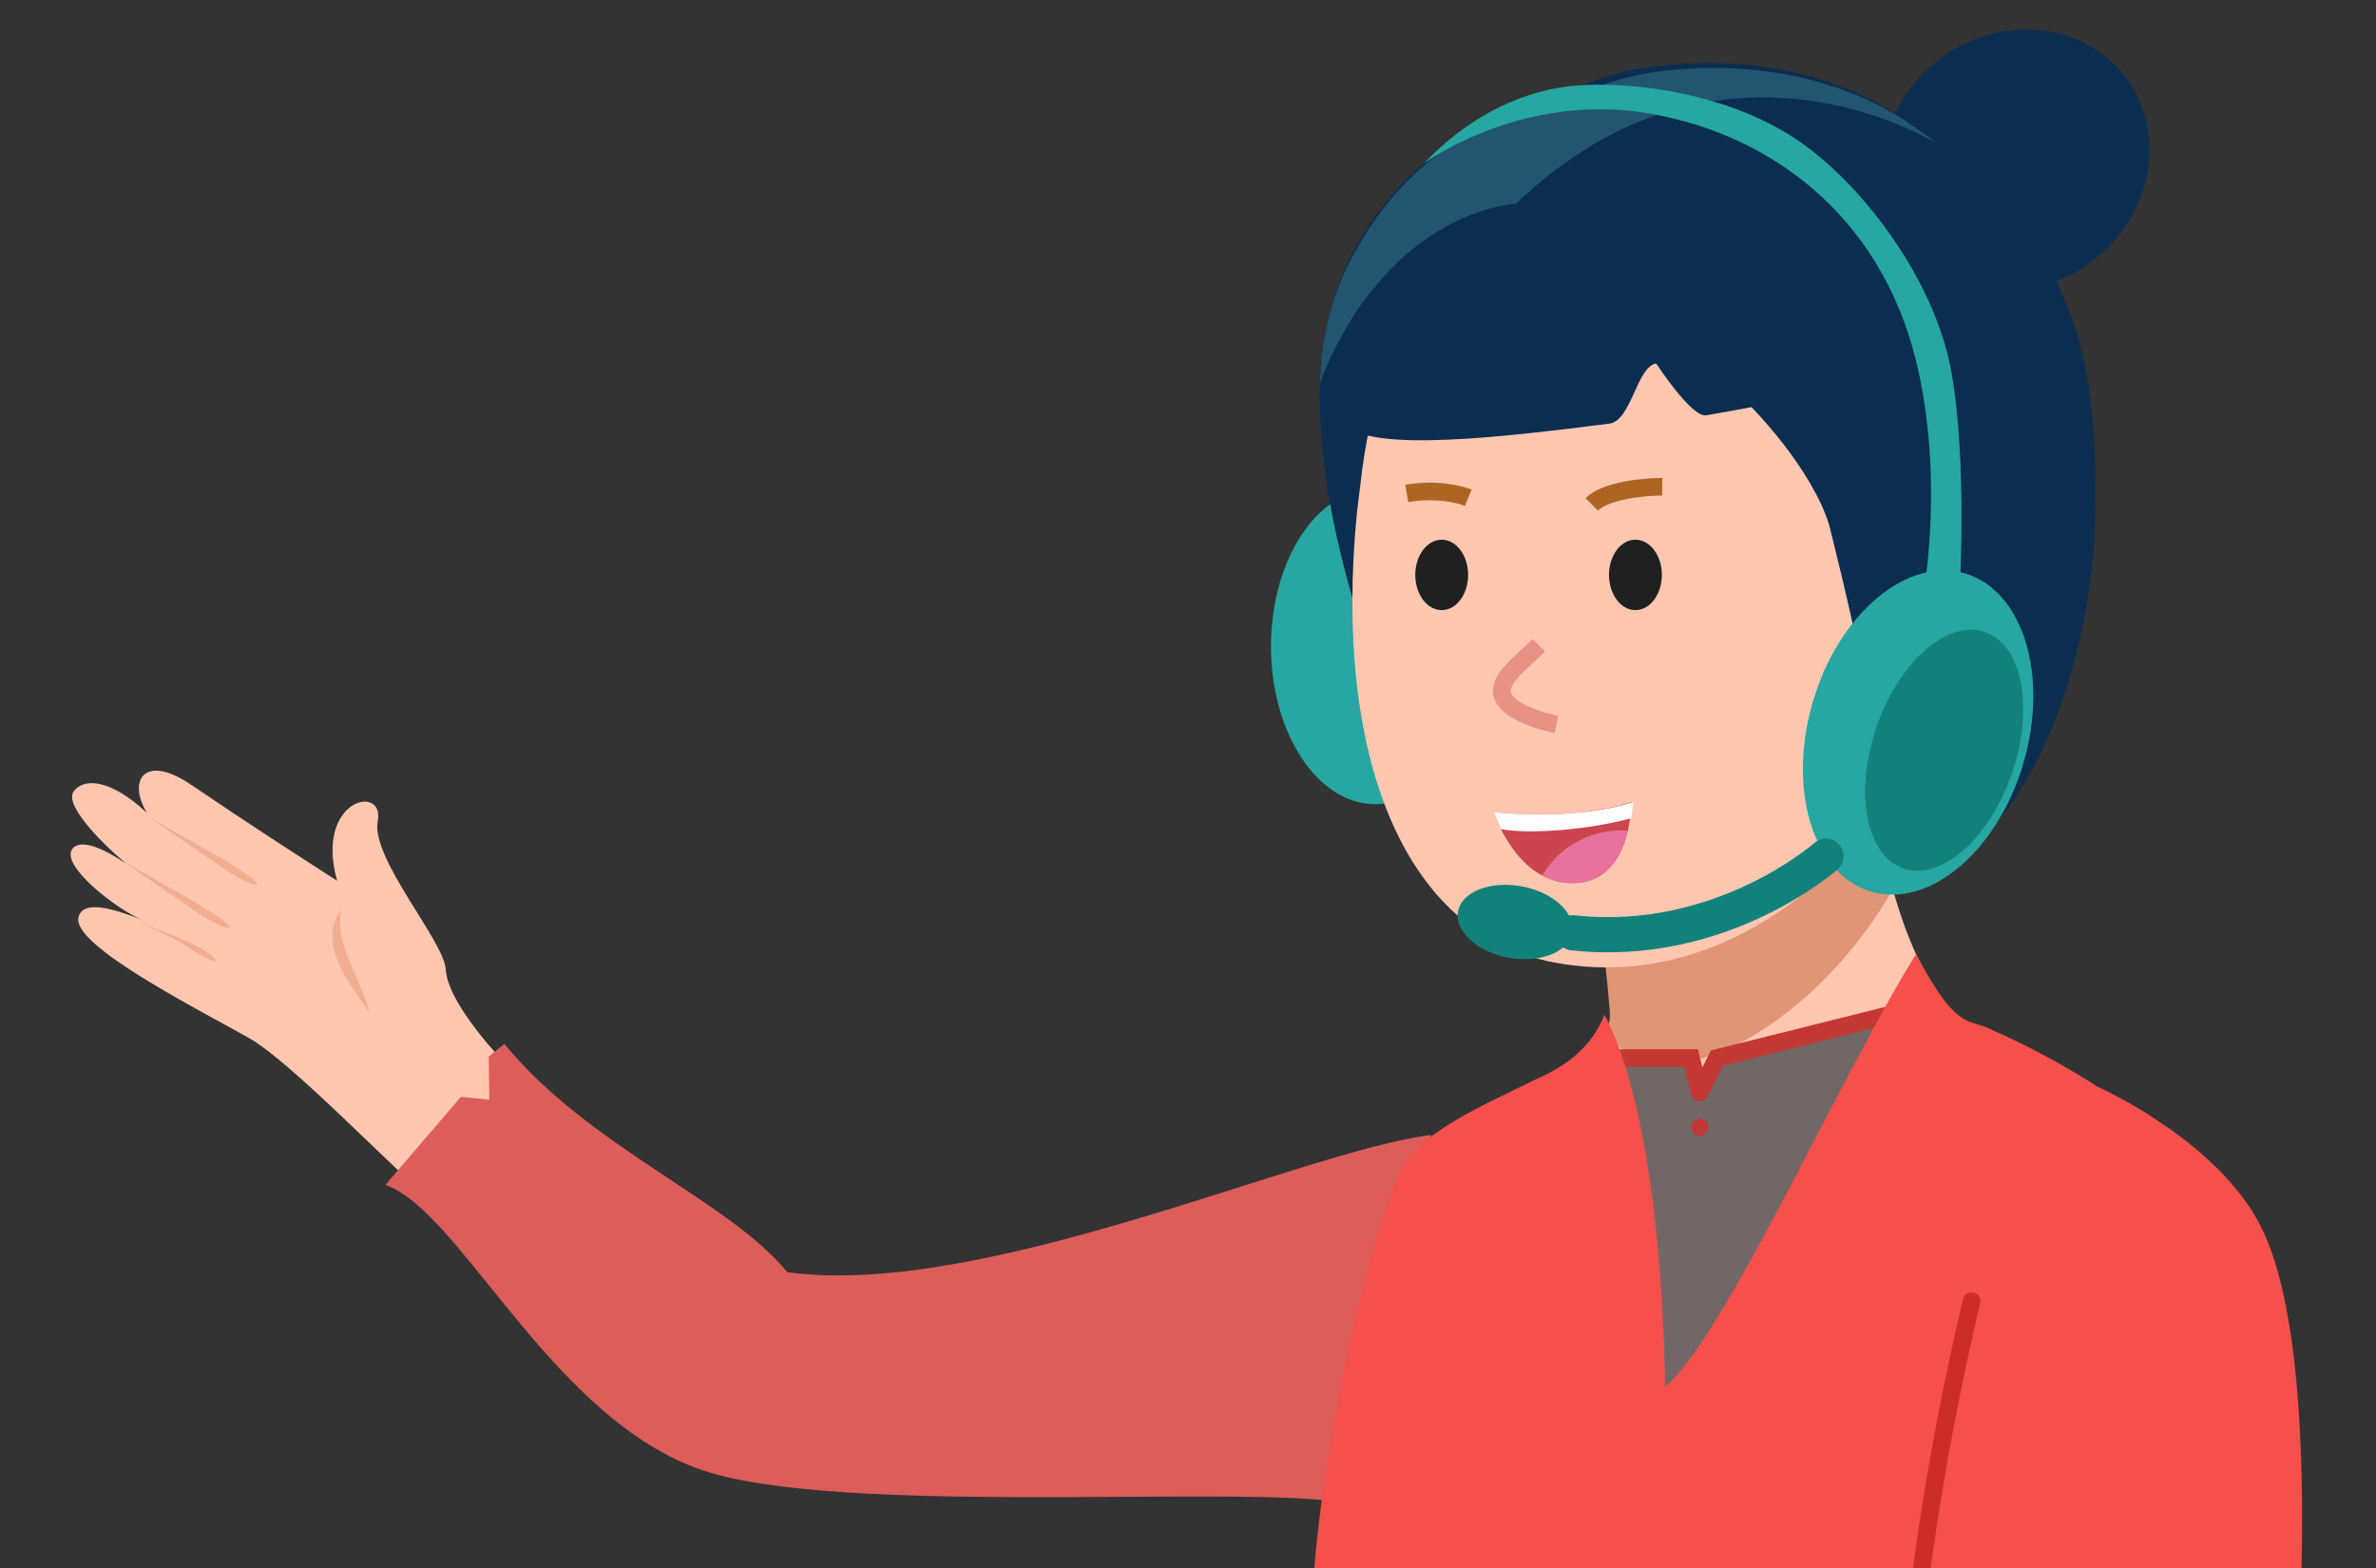 <svg width="100" height="66" viewBox="0 0 100 66" fill="none" xmlns="http://www.w3.org/2000/svg">
<rect x="0" y="0" width="100" height="66" fill="#333333" stroke="none"/>
<g clip-path="url(#clip0_853_60620)">
<ellipse cx="84.837" cy="6.745" rx="5.329" ry="5.797" transform="rotate(52.901 84.837 6.745)" fill="#0B2D50"/>
<path d="M18.761 40.808C18.85 42.455 21.89 45.587 23.309 46.676L17.879 50.264C16.355 49.019 12.23 44.677 10.466 43.684C8.263 42.444 3.07 39.81 3.298 38.633C3.468 37.753 5.12 38.39 5.956 38.709C4.847 38.24 2.527 36.406 3.044 35.732C3.406 35.261 4.421 35.756 5.301 36.346C4.075 35.307 2.701 33.83 3.107 33.301C3.554 32.718 4.695 32.819 6.184 34.216C5.359 32.86 6.063 31.689 8.046 33.034C10.561 34.74 12.37 35.903 14.177 37.065L14.189 37.073C13.226 33.629 16.202 32.982 15.898 34.553C15.594 36.123 18.697 39.611 18.761 40.808Z" fill="#FFC7B0"/>
<path fill-rule="evenodd" clip-rule="evenodd" d="M9.402 36.554C8.33 35.807 6.749 34.743 6.172 34.301C6.73 34.729 9.258 36.016 10.34 36.771C11.421 37.526 10.473 37.302 9.402 36.554Z" fill="#F2AC8F"/>
<path fill-rule="evenodd" clip-rule="evenodd" d="M8.238 38.367C7.166 37.619 5.584 36.556 5.008 36.113C5.566 36.542 8.094 37.829 9.176 38.584C10.257 39.338 9.309 39.115 8.238 38.367Z" fill="#F2AC8F"/>
<path fill-rule="evenodd" clip-rule="evenodd" d="M7.986 39.918C7.149 39.328 6.181 39.045 5.73 38.695C6.166 39.034 7.875 39.492 8.719 40.088C9.564 40.684 8.823 40.509 7.986 39.918Z" fill="#F2AC8F"/>
<path fill-rule="evenodd" clip-rule="evenodd" d="M15.56 42.631C15.192 41.215 14.074 39.787 14.357 38.325C13.268 39.744 14.849 41.578 15.56 42.631Z" fill="#F2AC8F"/>
<path d="M33.138 53.548C41.384 54.68 54.802 48.446 60.225 47.774L57.231 63.457C54.935 62.294 36.482 63.928 29.922 61.997C23.361 60.066 19.459 50.997 16.221 49.875L19.399 46.169L20.592 46.287L20.57 44.477L21.225 43.938C24.813 48.309 30.626 50.489 33.138 53.548Z" fill="#DC5D5A"/>
<path d="M72.107 53.445C71.716 53.855 71.247 54.341 70.636 54.365C69.987 54.388 69.463 53.918 69.054 53.45C66.933 51.111 65.588 48.256 65.083 45.344C65.624 45.051 66.165 44.759 66.629 44.502C67.055 44.245 67.406 43.91 67.607 43.495C67.728 43.192 67.812 42.851 67.782 42.507C67.544 39.639 67.314 38.031 66.39 35.109C71.145 34.113 75.675 32.959 78.319 30.845C78.593 32.187 78.914 34.789 79.655 37.402C80.43 40.167 81.702 42.906 83.925 44.141C79.44 46.632 75.436 49.782 72.107 53.445Z" fill="#FFC7B0"/>
<path d="M67.747 42.506C67.778 42.85 67.731 43.192 67.572 43.494C70.314 46.992 76.75 42.639 79.657 37.44C78.916 34.828 78.595 32.225 78.321 30.883C75.677 32.997 71.147 34.151 66.316 35.146C67.279 38.03 67.509 39.638 67.747 42.506Z" fill="#DF9576"/>
<path d="M54.668 94.558C64.165 94.779 84.023 95.813 94.201 94.676C94.718 92.131 89.855 86.255 89.986 80.611C90.004 79.848 90.061 79.048 90.12 78.133C90.331 75.62 90.782 72.615 91.274 69.536C89.437 71.401 86.991 63.33 85.793 65.63C79.206 78.147 74.208 81.351 65.588 81.15C63.033 81.091 60.676 80.693 58.134 80.061C58.379 81.021 58.585 82.018 58.751 83.09C58.783 83.32 58.816 83.588 58.847 83.856C59.4 87.99 54.834 92.349 54.668 94.558Z" fill="#FFBB33"/>
<path d="M53.493 27.216C53.491 23.549 55.453 20.576 57.876 20.574C60.299 20.572 62.266 23.543 62.268 27.209C62.271 30.875 60.309 33.849 57.886 33.851C55.463 33.853 53.496 30.882 53.493 27.216Z" fill="#26A7A1"/>
<path d="M55.564 16.103C55.443 19.262 56.16 22.926 57.49 27.053C58.773 24.109 59.919 20.442 61.216 16.802C62.549 13.169 64.033 9.565 66.029 6.753C66.455 6.134 66.948 5.566 67.397 5.028C66.586 4.8 65.709 4.715 64.88 4.794C63.579 4.902 62.298 5.324 61.163 6.005C59.323 7.138 57.88 8.85 56.866 10.757C56.065 12.354 55.619 14.134 55.564 16.103Z" fill="#0B2D50"/>
<path d="M57.337 19.729C57.263 20.336 57.182 20.981 57.108 21.588C56.119 31.726 59.016 39.325 65.43 40.516C74.508 42.2 82.239 33.158 84.084 23.218C85.907 13.39 81.221 5.187 74.016 4.703C69.882 4.402 66.668 5.202 64.198 6.801C62.567 7.856 61.261 9.243 60.252 10.919C59.089 12.798 58.289 15.017 57.754 17.478C57.754 17.478 57.754 17.478 57.747 17.516C57.578 18.221 57.445 18.934 57.337 19.729Z" fill="#FFC7B0"/>
<path d="M66.992 21.23C67.585 20.637 69.216 20.488 69.957 20.488" stroke="#AC6523" stroke-width="0.741"/>
<path d="M61.795 20.951C61.434 20.802 60.411 20.556 59.207 20.769" stroke="#AC6523" stroke-width="0.741"/>
<path d="M56.573 17.832C57.593 19.084 63.379 18.384 67.734 17.832C68.663 17.714 68.886 15.426 69.706 15.301C69.706 15.301 71.193 17.586 71.81 17.481C72.98 17.281 73.716 17.137 73.716 17.137C73.716 17.137 76.218 19.646 76.986 22.094C78.453 27.992 79.238 31.728 78.999 36.573C83.957 38.146 88.004 29.494 88.182 21.846C88.361 14.131 86.901 10.265 81.212 5.805C80.637 5.349 80.116 5.02 79.738 4.756C76.78 2.926 73.158 2.37 69.706 2.778C67.801 3.006 66.127 3.665 64.673 4.599C58.376 8.51 56.675 13.461 56.573 17.832Z" fill="#0B2D50"/>
<path d="M55.561 16.102C55.95 15.049 56.483 14.061 57.09 13.088C57.458 12.574 57.862 12.067 58.304 11.567C59.763 9.975 61.685 8.818 63.829 8.557C64.538 7.873 65.27 7.272 66.026 6.753C68.709 4.845 71.653 4.033 74.55 4.105C76.983 4.168 79.379 4.846 81.491 6.014C80.916 5.558 80.395 5.228 80.017 4.964C77.058 3.135 73.436 2.579 69.985 2.986C68.08 3.215 66.406 3.874 64.952 4.807C63.651 4.915 62.37 5.337 61.235 6.019C59.395 7.152 57.952 8.863 56.938 10.77C56.063 12.354 55.616 14.133 55.561 16.102Z" fill="#225570"/>
<path d="M62.874 34.185C62.874 34.185 62.975 34.476 63.168 34.9C63.483 35.502 64.019 36.377 64.901 36.851C65.293 37.04 65.692 37.192 66.2 37.17C67.674 37.172 68.286 35.966 68.512 34.96C68.546 34.773 68.581 34.585 68.609 34.435C68.686 34.022 68.697 33.753 68.697 33.753C66.216 34.573 62.874 34.185 62.874 34.185Z" fill="#CC454E"/>
<path d="M62.875 34.186C62.875 34.186 62.977 34.477 63.17 34.901C64.332 35.116 66.769 34.948 68.648 34.443C68.725 34.03 68.736 33.761 68.736 33.761C66.218 34.574 62.875 34.186 62.875 34.186Z" fill="white"/>
<path d="M64.901 36.854C65.293 37.043 65.692 37.195 66.2 37.172C67.674 37.175 68.286 35.969 68.512 34.963C67.823 34.913 67.099 35.05 66.497 35.365C65.813 35.704 65.289 36.227 64.901 36.854Z" fill="#E8729B"/>
<path d="M80.893 25.344C80.893 25.344 81.838 20.669 80.751 15.656C79.391 9.389 74.906 5.957 70.095 4.909C64.323 3.605 59.954 6.868 59.954 6.868C59.954 6.868 62.486 3.885 66.381 3.599C68.937 3.414 72.672 3.99 75.412 5.74C78.258 7.549 81.407 11.703 82.119 15.599C82.832 19.495 82.456 25.285 82.456 25.285L80.893 25.344Z" fill="#26A7A1"/>
<path d="M78.752 37.53C76.307 36.808 75.21 33.225 76.302 29.527C77.393 25.829 80.261 23.416 82.706 24.138C85.151 24.86 86.248 28.443 85.156 32.141C84.064 35.839 81.197 38.252 78.752 37.53Z" fill="#26A7A1"/>
<path d="M80.108 36.556C78.534 36.013 78.028 33.344 78.978 30.596C79.927 27.848 81.972 26.06 83.546 26.604C85.119 27.147 85.625 29.816 84.675 32.564C83.726 35.312 81.681 37.1 80.108 36.556Z" fill="#13817B"/>
<path d="M63.486 40.309C62.16 40.063 61.21 39.192 61.364 38.363C61.517 37.535 62.717 37.062 64.043 37.308C65.368 37.554 66.319 38.426 66.165 39.254C66.011 40.083 64.812 40.555 63.486 40.309Z" fill="#13817B"/>
<path d="M76.85 36.039C76.85 36.039 72.437 39.954 66.202 39.263" stroke="#13817B" stroke-width="1.482" stroke-miterlimit="10" stroke-linecap="round"/>
<path d="M61.77 81.403L61.857 87.511C61.857 87.511 83.749 94.622 87.459 92.609C89.275 91.621 91.046 86.052 92.432 80.589C93.863 74.86 94.832 69.273 94.832 69.273L81.961 66.455C81.961 66.455 81.777 74.35 81.214 78.879C81.023 80.553 80.765 81.807 80.455 81.99C79.293 82.726 61.77 81.403 61.77 81.403Z" fill="#F9A07B"/>
<path d="M64.767 27.16C64.026 27.902 62.914 28.642 63.285 29.384C63.581 29.977 64.89 30.372 65.508 30.495" stroke="#E89185" stroke-width="0.741"/>
<path d="M71.172 44.533H67.894C67.529 47.812 66.801 54.515 66.801 55.098C66.801 55.681 67.529 59.227 67.894 60.927L75.544 59.106L79.916 42.348L72.265 44.533L71.537 45.991L71.172 44.533Z" fill="#716767"/>
<path d="M71.169 44.534L71.529 44.444L71.459 44.164H71.169V44.534ZM71.534 45.992L71.174 46.081C71.212 46.232 71.339 46.343 71.493 46.36C71.647 46.377 71.796 46.296 71.865 46.157L71.534 45.992ZM72.262 44.534L72.172 44.175L72.007 44.216L71.931 44.369L72.262 44.534ZM67.891 44.905H71.169V44.164H67.891V44.905ZM70.81 44.624L71.174 46.081L71.893 45.902L71.529 44.444L70.81 44.624ZM71.865 46.157L72.594 44.7L71.931 44.369L71.202 45.826L71.865 46.157ZM72.352 44.894L79.638 43.072L79.459 42.353L72.172 44.175L72.352 44.894Z" fill="#C43834"/>
<circle cx="71.536" cy="47.448" r="0.364" fill="#C33834"/>
<path d="M58.874 83.818C59.388 87.99 54.822 92.311 54.657 94.52C64.154 94.741 84.012 95.775 94.189 94.637C94.706 92.093 89.843 86.217 89.975 80.572C89.992 79.81 90.049 79.01 90.109 78.095C90.32 75.581 90.771 72.577 91.262 69.497C92.599 61.247 94.293 52.395 93.229 50.539C91.139 46.903 86.123 44.344 83.629 43.256C82.76 42.892 82.279 43.256 80.642 40.161C77.351 45.465 72.627 56.19 70.077 58.376C70.077 58.376 70.077 47.509 67.527 42.711C66.798 44.594 65.037 45.228 64.535 45.483C61.988 46.722 59.597 47.773 58.872 49.435C56.976 53.818 54.962 64.952 55.251 68.928C55.54 72.941 57.071 76.03 58.121 80.099C58.366 81.059 58.572 82.056 58.737 83.128C58.809 83.321 58.842 83.55 58.874 83.818Z" fill="#F5504C"/>
<path d="M83.696 53.678C84.71 51.069 88.269 45.733 88.269 45.733C88.269 45.733 93.444 48.028 95.227 51.771C98.247 58.1 96.227 76.065 96.227 76.065C91.951 77.759 83.408 77.561 79.796 76.981C79.795 77.019 81.704 58.937 83.696 53.678Z" fill="#F5504C"/>
<path d="M82.981 54.768C81.373 61.561 80.461 67.951 80.087 74.201" stroke="#CC2D29" stroke-width="0.741" stroke-miterlimit="10" stroke-linecap="round"/>
<ellipse cx="60.678" cy="24.199" rx="1.112" ry="1.482" fill="#202020"/>
<ellipse cx="68.831" cy="24.199" rx="1.112" ry="1.482" fill="#202020"/>
</g>
<defs>
<clipPath id="clip0_853_60620">
<rect width="100" height="66" fill="white"/>
</clipPath>
</defs>
</svg>
